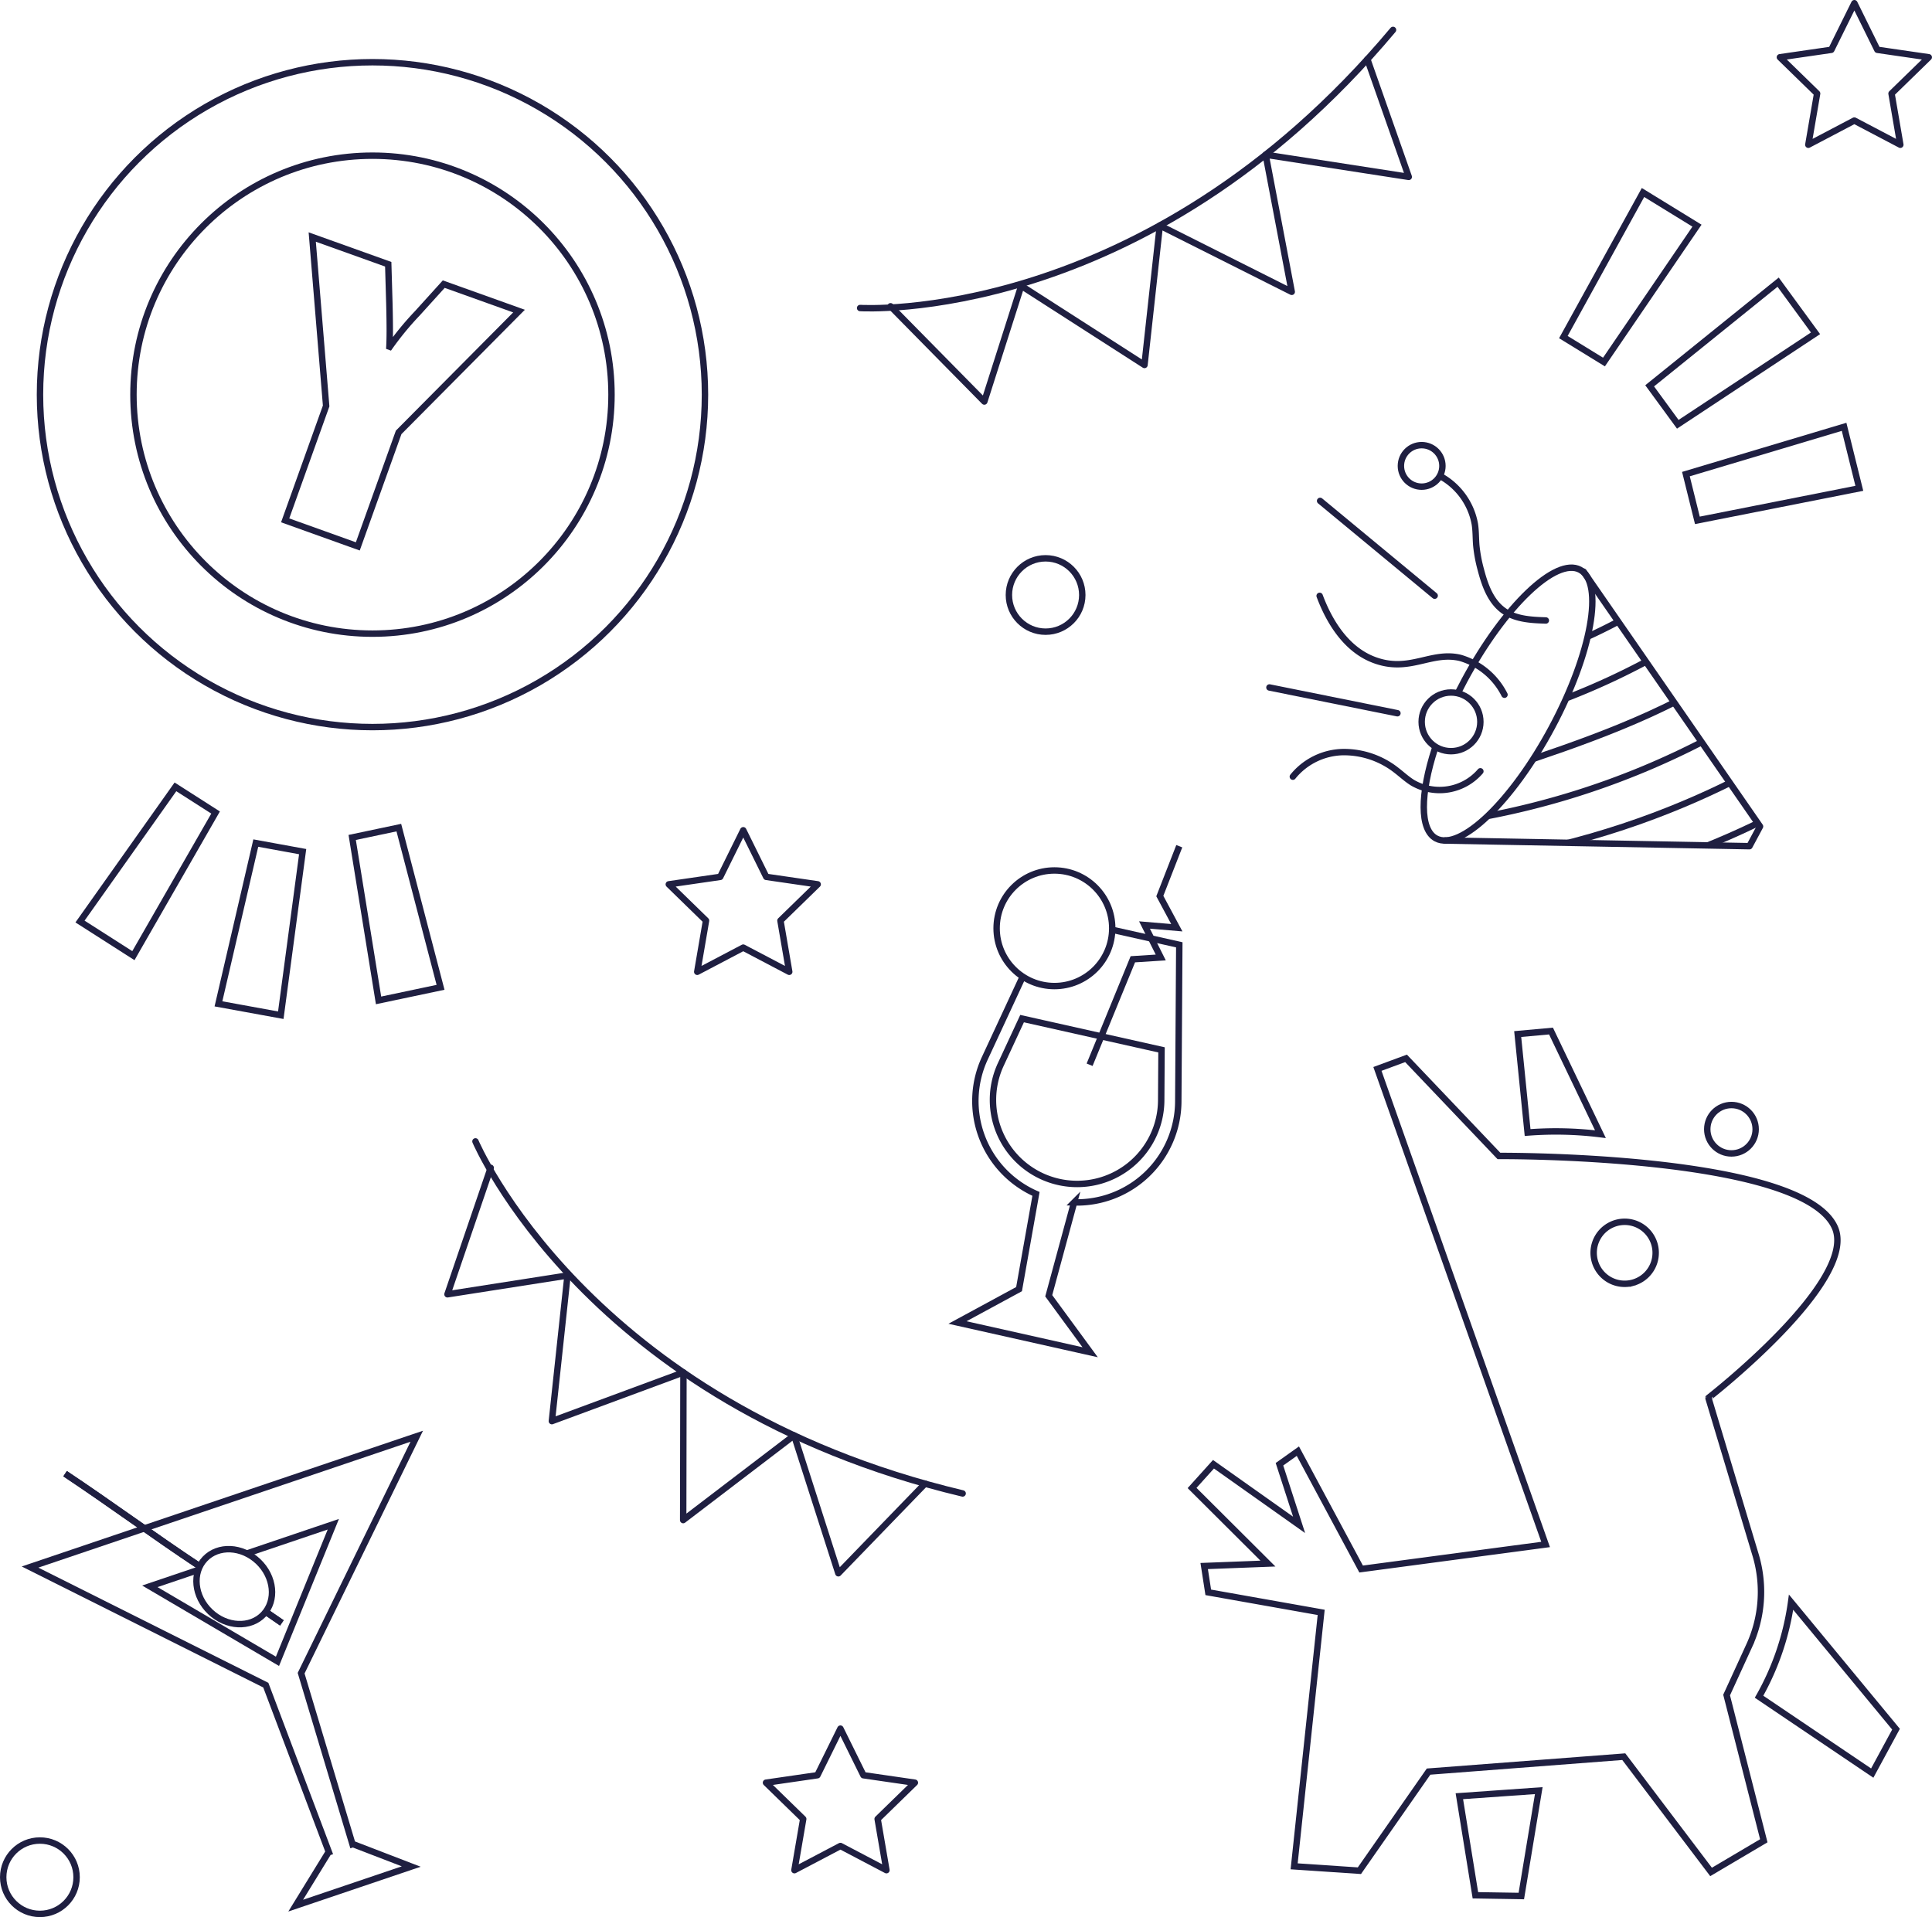 <svg xmlns="http://www.w3.org/2000/svg" xmlns:xlink="http://www.w3.org/1999/xlink" width="301" height="298.729" viewBox="0 0 301 298.729"><defs><clipPath id="a"><path d="M790.9,309.528l26.126,37.737-1.65,3.077-46.495-.881" transform="translate(-768.885 -309.528)" fill="none" stroke="#1f1f41" stroke-width="1"/></clipPath></defs><rect width="301" height="298" fill="rgba(255,255,255,0)"/><g transform="translate(6.23 9.696)"><circle cx="51.801" cy="51.801" r="51.801" transform="translate(0 0)" fill="none" stroke="#1f1f41" stroke-miterlimit="10" stroke-width="1"/><circle cx="37.239" cy="37.239" r="37.239" transform="translate(14.562 14.562)" fill="none" stroke="#1f1f41" stroke-miterlimit="10" stroke-width="1"/><g transform="translate(38.198 27.238)"><path d="M157.327,151.774l-2.166-26.323L167,129.693l.177,6.09c.092,3.767.073,5.463.006,6.749l.058.021a46.71,46.71,0,0,1,4.29-5.21l4.119-4.551,11.728,4.2-18.755,18.9-6.363,17.765L150.943,169.6Z" transform="translate(-150.943 -125.451)" fill="none" stroke="#1f1f41" stroke-miterlimit="10" stroke-width="1"/></g></g><g transform="translate(185.721 160.66)"><path d="M805.767,562.189l-1.544-15.346,5.19-.469,7.7,16.071a56.387,56.387,0,0,0-11.346-.256Z" transform="translate(-753.492 -546.374)" fill="none" stroke="#1f1f41" stroke-miterlimit="10" stroke-width="1"/><path d="M937.142,849.15a41.4,41.4,0,0,1-4.991,14.73l17.634,11.9,3.706-6.841Z" transform="translate(-843.817 -760.152)" fill="none" stroke="#1f1f41" stroke-miterlimit="10" stroke-width="1"/><path d="M785.676,949.036l-12.373.871,2.5,15.439,7.154.115Z" transform="translate(-731.661 -830.677)" fill="none" stroke="#1f1f41" stroke-miterlimit="10" stroke-width="1"/><circle cx="3.771" cy="3.771" r="3.771" transform="translate(80.264 11.528)" fill="none" stroke="#1f1f41" stroke-miterlimit="10" stroke-width="1"/><path d="M731.77,587.185c-5.126-11.442-52.329-11.124-52.329-11.124L664.97,560.853l-4.457,1.647,26.2,74.1-28.739,3.827-9.857-18.367-2.867,2.04,3.058,9.445L634.969,624.1l-3.335,3.7,11.819,11.778-9.932.382.636,4.1,17.592,3.123-4.212,39.57,10.167.683,10.776-15.444,30.413-2.327,13.6,17.963,8.214-4.856-5.794-22.709,3.535-7.716a20.073,20.073,0,0,0,1.022-13.974l-7.392-24.612S735.508,595.526,731.77,587.185Zm-31.461,8.628a4.832,4.832,0,1,1,3.382-5.938,4.832,4.832,0,0,1-3.382,5.938Z" transform="translate(-631.634 -556.597)" fill="none" stroke="#1f1f41" stroke-miterlimit="10" stroke-width="1"/></g><g transform="translate(12.463 122.61)"><path d="M121.406,446.724l7.3,1.333L125.3,473.549l-9.711-1.772Z" transform="translate(-94.017 -437.964)" fill="none" stroke="#1f1f41" stroke-miterlimit="10" stroke-width="1"/><path d="M186.475,440.061l7.264-1.532,6.5,24.885-9.659,2.038Z" transform="translate(-144.066 -432.178)" fill="none" stroke="#1f1f41" stroke-miterlimit="10" stroke-width="1"/><path d="M63.323,420.924l-6.254-4L42.2,437.909l8.317,5.318Z" transform="translate(-42.198 -416.924)" fill="none" stroke="#1f1f41" stroke-miterlimit="10" stroke-width="1"/></g><g transform="translate(243.568 29.997)"><path d="M878.549,171.53l-4.382-5.993,20.016-16.151,5.826,7.969Z" transform="translate(-860.723 -135.414)" fill="none" stroke="#1f1f41" stroke-miterlimit="10" stroke-width="1"/><path d="M834.755,128.267l-6.325-3.887,12.408-22.529,8.41,5.168Z" transform="translate(-828.43 -101.852)" fill="none" stroke="#1f1f41" stroke-miterlimit="10" stroke-width="1"/><path d="M893.389,233.437l1.786,7.206,25.231-4.992-2.375-9.582Z" transform="translate(-874.295 -189.557)" fill="none" stroke="#1f1f41" stroke-miterlimit="10" stroke-width="1"/></g><g transform="translate(149.173 131.855)"><path d="M517.463,499.882l-5.911,12.728a15.811,15.811,0,0,0,7.976,21.128l-2.64,14.842-9.593,5.2,20.671,4.635-6.453-8.8,3.95-14.549a15.81,15.81,0,0,0,16.233-15.7l.157-24.439-10.668-2.392" transform="translate(-507.296 -479.558)" fill="none" stroke="#1f1f41" stroke-miterlimit="10" stroke-width="1"/><circle cx="9.006" cy="9.006" r="9.006" transform="translate(6.097 3.784)" fill="none" stroke="#1f1f41" stroke-miterlimit="10" stroke-width="1"/><path d="M552.351,544.656l-21.724-4.871-3.316,7.14a13.1,13.1,0,0,0,9.019,18.306h0a13.1,13.1,0,0,0,15.971-12.7Z" transform="translate(-520.562 -512.917)" fill="none" stroke="#1f1f41" stroke-miterlimit="10" stroke-width="1"/><path d="M577.325,482.435,584.061,466l4.348-.278-2.533-5.063,5.035.425-2.648-4.934,3.032-7.767" transform="translate(-556.74 -448.379)" fill="none" stroke="#1f1f41" stroke-miterlimit="10" stroke-width="1"/></g><g transform="translate(4.683 223.796)"><path d="M94.126,812.454l13.674-4.627-8.7,21.36L79.214,817.5l7.552-2.555" transform="translate(-60.554 -794.112)" fill="none" stroke="#1f1f41" stroke-miterlimit="10" stroke-width="1"/><path d="M55.218,795.418c-7.03-4.656-13.791-9.653-20.92-14.4" transform="translate(-28.841 -775.181)" fill="none" stroke="#1f1f41" stroke-miterlimit="10" stroke-width="1"/><path d="M143.172,855.97l-2.513-1.73" transform="translate(-103.938 -826.882)" fill="none" stroke="#1f1f41" stroke-miterlimit="10" stroke-width="1"/><path d="M55.218,795.418c-7.03-4.656-13.791-9.653-20.92-14.4" transform="translate(-28.841 -775.181)" fill="none" stroke="#1f1f41" stroke-miterlimit="10" stroke-width="1"/><path d="M143.172,855.97l-2.513-1.73" transform="translate(-103.938 -826.882)" fill="none" stroke="#1f1f41" stroke-miterlimit="10" stroke-width="1"/><path d="M65.963,824.742l-8-26.653,18.015-36.922-60.25,20.385,36.733,18.4,9.83,26.033-.073.025-5.1,8.3,18-6.091-9.089-3.5Z" transform="translate(-15.732 -761.166)" fill="none" stroke="#1f1f41" stroke-miterlimit="10" stroke-width="1"/><ellipse cx="5.413" cy="6.283" rx="5.413" ry="6.283" transform="translate(23.528 23.044) rotate(-46.514)" fill="none" stroke="#1f1f41" stroke-miterlimit="10" stroke-width="1"/><path d="M151.093,857.543" transform="translate(-111.305 -829.214)" fill="none" stroke="#1f1f41" stroke-miterlimit="10" stroke-width="1"/></g><g transform="translate(134.004 4.664)"><path d="M455.687,59s44.3,2.86,83.025-43.335" transform="translate(-455.687 -15.667)" fill="none" stroke="#1f1f41" stroke-linecap="round" stroke-miterlimit="10" stroke-width="1"/><path d="M471.81,69.7l14.613,14.841,5.751-18.028,19.2,12.331,2.388-21.725,20.555,10.33-4.062-21.363,22.293,3.451L546.1,31.207" transform="translate(-467.071 -26.639)" fill="none" stroke="#1f1f41" stroke-linecap="round" stroke-linejoin="round" stroke-width="1"/></g><g transform="translate(69.712 177.856)"><path d="M251.81,604.876s17.267,40.9,75.9,54.859" transform="translate(-247.446 -604.876)" fill="none" stroke="#1f1f41" stroke-linecap="round" stroke-miterlimit="10" stroke-width="1"/><path d="M243.7,618.87l-6.734,19.709,18.7-2.924-2.436,22.69,20.5-7.585-.041,23.005,17.287-13.191,6.888,21.481,13.506-13.964" transform="translate(-236.963 -614.757)" fill="none" stroke="#1f1f41" stroke-linecap="round" stroke-linejoin="round" stroke-width="1"/></g><path d="M365.9,439.94l3.583,7.26,8.012,1.164-5.8,5.651,1.369,7.979-7.166-3.767-7.166,3.767,1.369-7.979-5.8-5.651,8.012-1.164Z" transform="translate(-250.103 -310.565)" fill="none" stroke="#1f1f41" stroke-linecap="round" stroke-linejoin="round" stroke-width="1"/><path d="M417.4,916.182l3.583,7.26L429,924.606l-5.8,5.651,1.369,7.979-7.166-3.767-7.166,3.767,1.369-7.979-5.8-5.651,8.012-1.164Z" transform="translate(-286.466 -646.821)" fill="none" stroke="#1f1f41" stroke-linecap="round" stroke-linejoin="round" stroke-width="1"/><path d="M954.821,1.5,958.4,8.76l8.012,1.164-5.8,5.651,1.369,7.979-7.166-3.767-7.166,3.767,1.369-7.979-5.8-5.651L951.23,8.76Z" transform="translate(-665.916 -1)" fill="none" stroke="#1f1f41" stroke-linecap="round" stroke-linejoin="round" stroke-width="1"/><g transform="translate(197.774 69.364)"><path d="M787.295,302.836l1.362,1.967,26.126,37.737-1.65,3.077-47.43-.881" transform="translate(-738.348 -283.125)" fill="none" stroke="#1f1f41" stroke-linecap="round" stroke-linejoin="round" stroke-width="1"/><g transform="translate(28.291 21.678)"><g clip-path="url(#a)"><g transform="translate(4.538 -1.138)"><path d="M857.419,305.656a88.1,88.1,0,0,1-15.654,9.245" transform="translate(-824.881 -305.656)" fill="none" stroke="#1f1f41" stroke-linecap="round" stroke-linejoin="round" stroke-width="1"/><path d="M855.08,325.583a112.045,112.045,0,0,1-24,12.911" transform="translate(-817.335 -319.726)" fill="none" stroke="#1f1f41" stroke-linecap="round" stroke-linejoin="round" stroke-width="1"/><path d="M847.5,345.51c-10.257,7.838-22.6,12.541-34.534,16.581" transform="translate(-804.543 -333.795)" fill="none" stroke="#1f1f41" stroke-linecap="round" stroke-linejoin="round" stroke-width="1"/><path d="M835.984,365.437a123.713,123.713,0,0,1-46.7,19.62" transform="translate(-787.826 -347.865)" fill="none" stroke="#1f1f41" stroke-linecap="round" stroke-linejoin="round" stroke-width="1"/><path d="M837.688,385.364s-20.3,15.938-53.365,20.774" transform="translate(-784.323 -361.935)" fill="none" stroke="#1f1f41" stroke-linecap="round" stroke-linejoin="round" stroke-width="1"/><path d="M855.4,405.291s-20.3,15.938-53.366,20.774" transform="translate(-796.829 -376.004)" fill="none" stroke="#1f1f41" stroke-linecap="round" stroke-linejoin="round" stroke-width="1"/></g></g></g><path d="M759.8,320.194q.46-.92.957-1.847c6.2-11.561,14.273-19.3,18.038-17.279s1.792,13.026-4.405,24.587-14.273,19.3-18.038,17.279c-2.566-1.376-2.466-6.93-.179-13.989" transform="translate(-730.397 -281.651)" fill="none" stroke="#1f1f41" stroke-linecap="round" stroke-linejoin="round" stroke-width="1"/><path d="M728.044,331.08a11.229,11.229,0,0,0-6.9-5.738c-4.575-1.078-7.926,2.386-13.421.315-4.222-1.59-6.9-5.751-8.476-9.978" transform="translate(-691.424 -292.193)" fill="none" stroke="#1f1f41" stroke-linecap="round" stroke-linejoin="round" stroke-width="1"/><path d="M779.874,274.817c-2.259-.071-4.66-.188-6.514-1.48-2.049-1.428-2.968-3.97-3.6-6.386a22.764,22.764,0,0,1-.718-3.824c-.092-1.1-.057-2.213-.224-3.306a10.666,10.666,0,0,0-5.29-7.446" transform="translate(-736.813 -247.497)" fill="none" stroke="#1f1f41" stroke-linecap="round" stroke-linejoin="round" stroke-width="1"/><path d="M685.05,402.31a10.32,10.32,0,0,1,7.78-3.828,13.188,13.188,0,0,1,8.32,2.812c.847.647,1.628,1.384,2.531,1.95a8.371,8.371,0,0,0,10.584-1.768" transform="translate(-681.402 -350.652)" fill="none" stroke="#1f1f41" stroke-linecap="round" stroke-linejoin="round" stroke-width="1"/><line x1="17.848" y1="14.769" transform="translate(7.895 8.686)" fill="none" stroke="#1f1f41" stroke-linecap="round" stroke-linejoin="round" stroke-width="1"/><line x1="19.94" y1="4.016" transform="translate(0 37.759)" fill="none" stroke="#1f1f41" stroke-linecap="round" stroke-linejoin="round" stroke-width="1"/><circle cx="4.573" cy="4.573" r="4.573" transform="translate(23.717 38.543)" fill="none" stroke="#1f1f41" stroke-linecap="round" stroke-linejoin="round" stroke-width="1"/><circle cx="3.234" cy="3.234" r="3.234" transform="translate(20.483 0)" fill="none" stroke="#1f1f41" stroke-linecap="round" stroke-linejoin="round" stroke-width="1"/></g><circle cx="5.716" cy="5.716" r="5.716" transform="translate(157.184 86.998)" fill="none" stroke="#1f1f41" stroke-linecap="round" stroke-miterlimit="10" stroke-width="1"/><circle cx="5.716" cy="5.716" r="5.716" transform="translate(0.5 286.797)" fill="none" stroke="#1f1f41" stroke-linecap="round" stroke-miterlimit="10" stroke-width="1"/></svg>